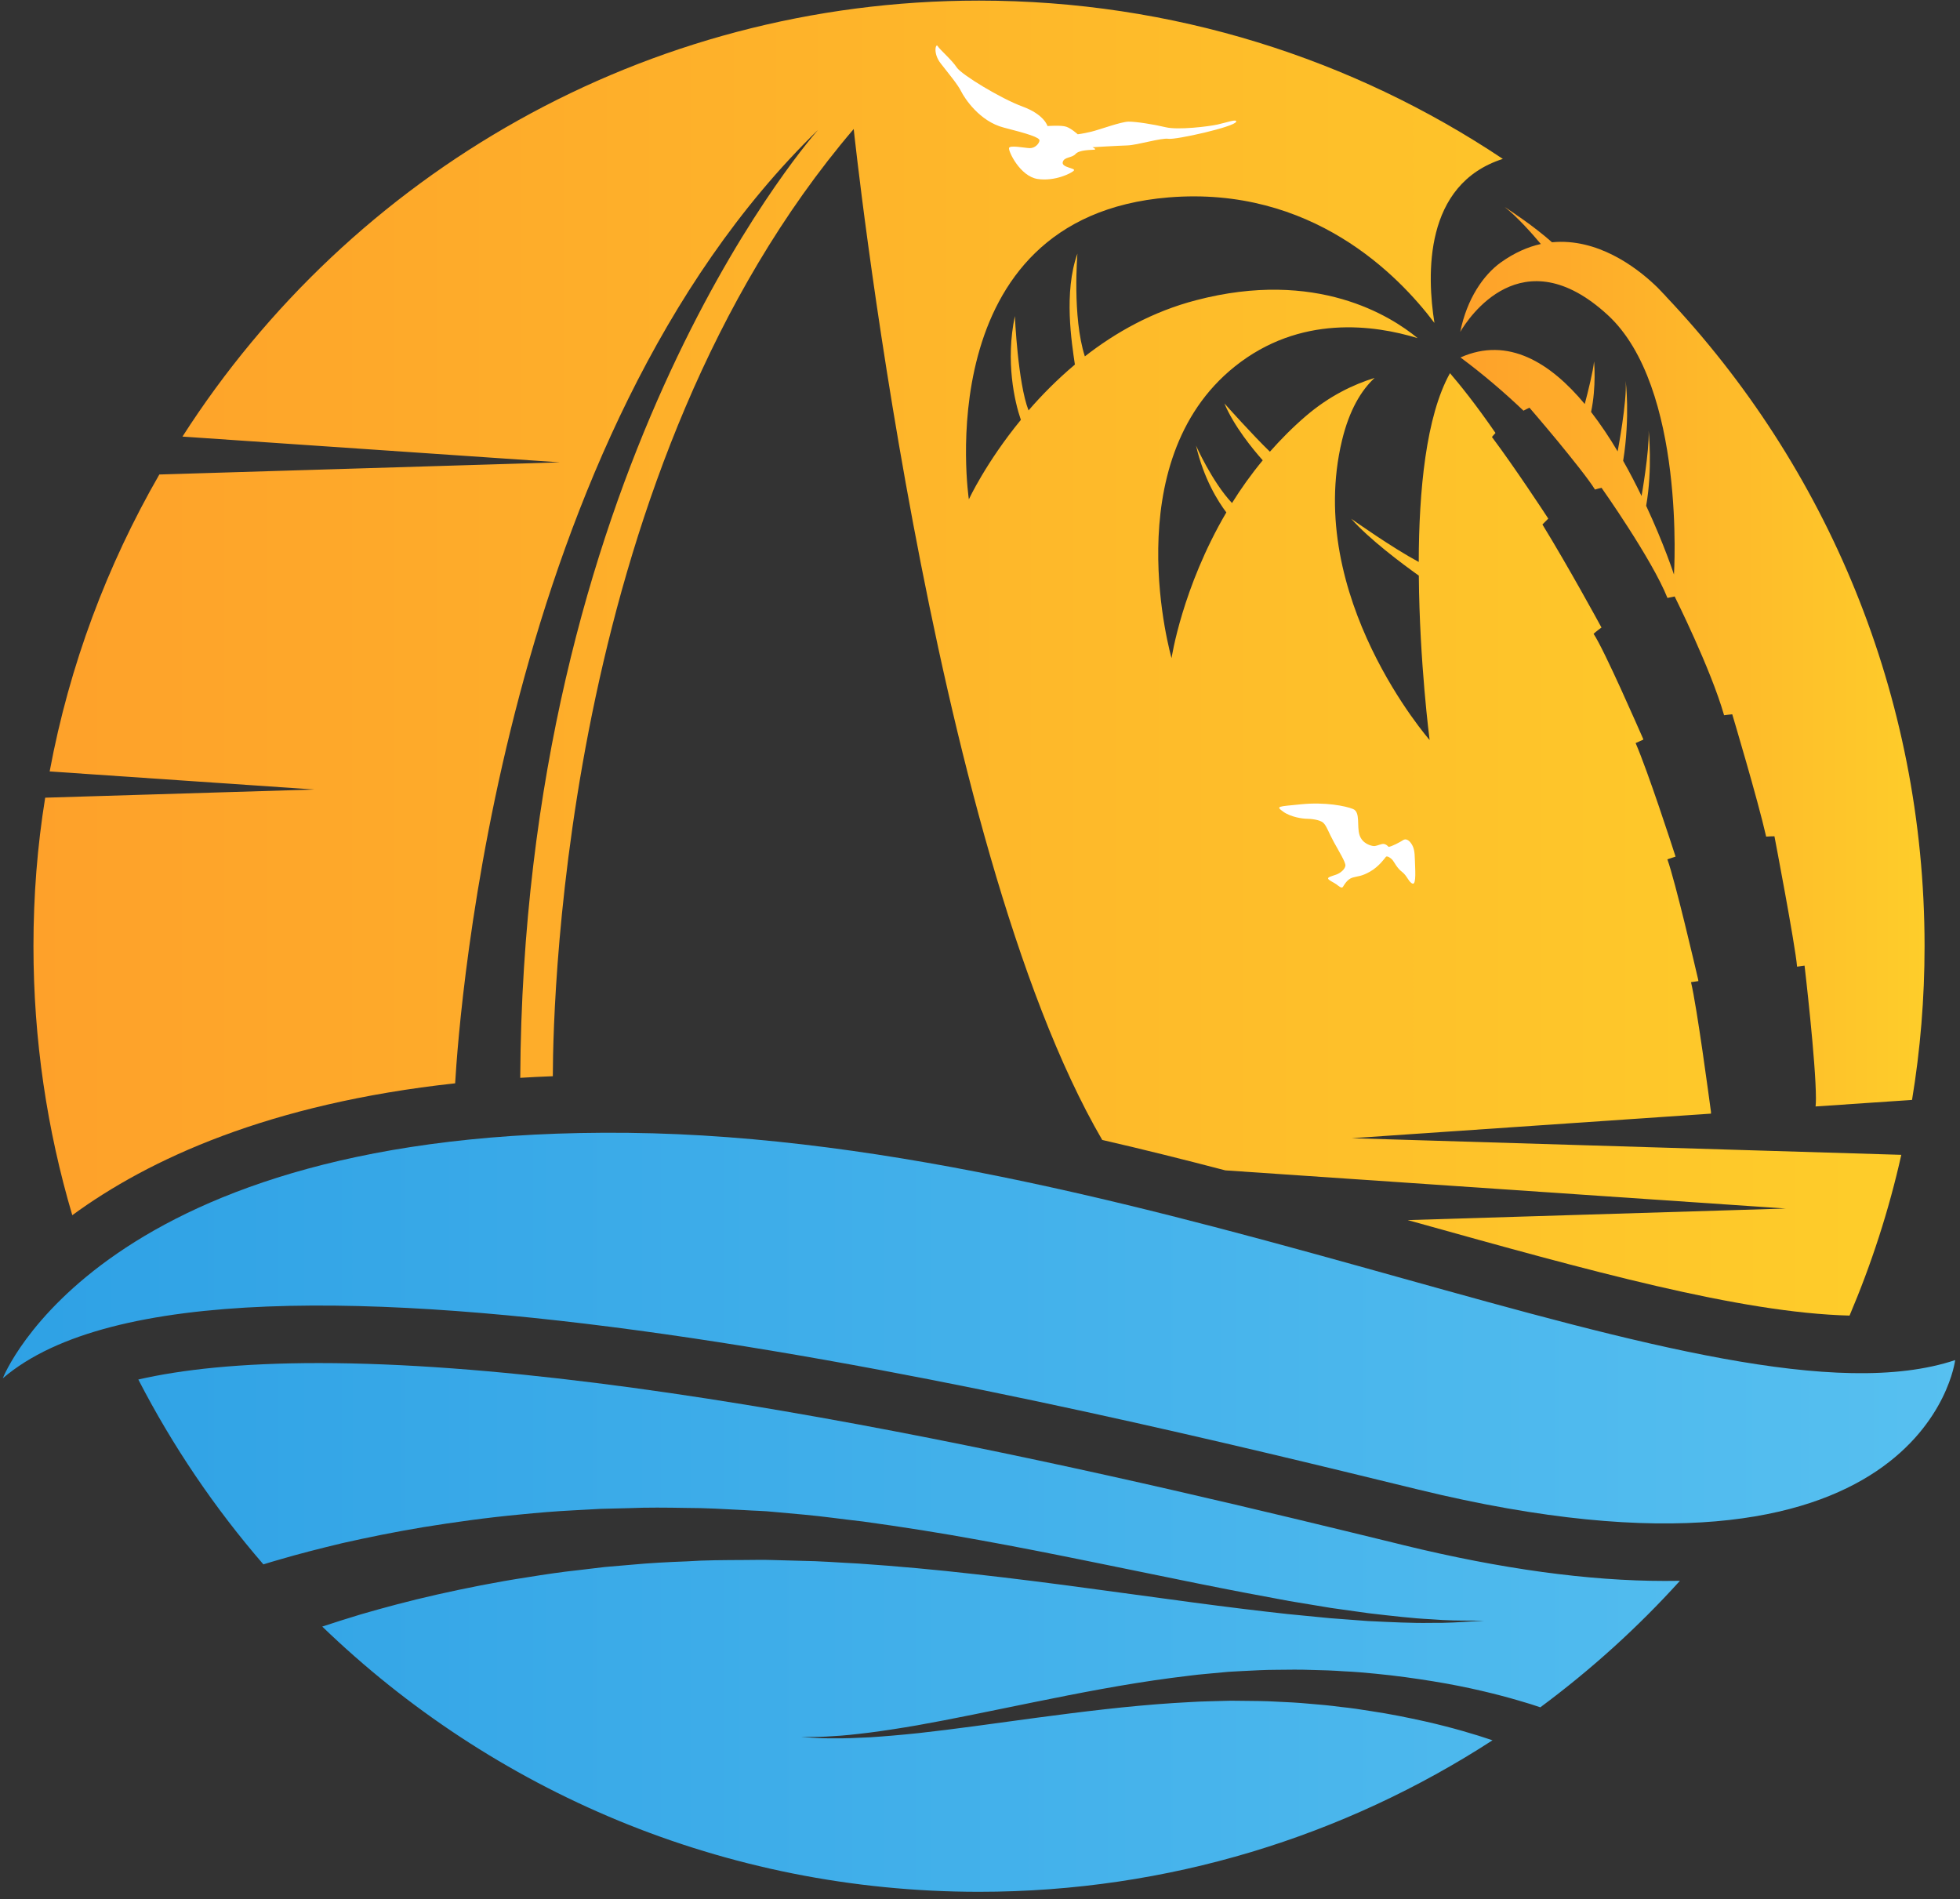 <svg width="257" height="249" viewBox="0 0 257 249" fill="none" xmlns="http://www.w3.org/2000/svg">
<rect x="0" y="0" width="257" height="249" fill="#333333" stroke="none"/>
<path d="M220.275 207.264C214.743 213.384 208.623 218.916 201.976 223.845H201.96C201.252 223.604 200.286 223.287 199.111 222.956C196.427 222.172 192.584 221.193 187.912 220.439C185.575 220.062 183.043 219.7 180.36 219.444C179.018 219.309 177.631 219.187 176.214 219.127C174.797 219.022 173.35 218.976 171.888 218.947C170.426 218.886 168.919 218.917 167.412 218.931C165.904 218.931 164.382 219.022 162.844 219.097C162.06 219.157 161.322 219.157 160.507 219.248L158.231 219.459C156.709 219.58 155.126 219.821 153.573 220.001C147.409 220.815 141.349 222.006 135.696 223.152C130.044 224.298 124.782 225.413 120.245 226.212C117.984 226.603 115.903 226.92 114.049 227.161C112.195 227.387 110.582 227.569 109.24 227.629C107.899 227.734 106.844 227.734 106.12 227.734C105.396 227.749 105.019 227.749 105.019 227.749C105.019 227.749 105.396 227.779 106.12 227.809C106.844 227.854 107.899 227.93 109.24 227.914C110.597 227.944 112.225 227.869 114.109 227.779C115.978 227.658 118.088 227.478 120.394 227.237C124.991 226.74 130.328 225.97 136.041 225.202C141.754 224.448 147.828 223.68 153.903 223.288C155.425 223.213 156.888 223.092 158.441 223.062L160.732 223.001C161.425 222.971 162.21 223.001 162.948 223.001C164.425 223.017 165.903 223.017 167.365 223.107C168.812 223.167 170.244 223.243 171.661 223.378C173.063 223.483 174.45 223.619 175.791 223.8C177.147 223.936 178.459 224.132 179.741 224.342C182.288 224.718 184.685 225.216 186.871 225.699C190.398 226.498 193.398 227.387 195.703 228.171C176.319 240.743 153.196 248.038 128.37 248.038C94.906 248.038 64.563 234.788 42.254 213.263C43.776 212.751 45.48 212.223 47.349 211.651C50.273 210.806 53.604 209.901 57.282 209.072C60.975 208.243 64.985 207.43 69.265 206.781C71.406 206.434 73.607 206.102 75.883 205.861C77.013 205.726 78.159 205.59 79.305 205.454C80.466 205.349 81.641 205.258 82.817 205.153C85.184 204.927 87.596 204.806 90.022 204.715C92.464 204.549 94.936 204.549 97.438 204.535C98.674 204.535 99.971 204.49 101.162 204.535C102.442 204.565 103.724 204.595 105.005 204.64C107.583 204.67 110.055 204.881 112.602 205.002C117.696 205.349 122.807 205.816 127.826 206.389C132.845 206.947 137.79 207.58 142.583 208.228C147.377 208.876 152.005 209.51 156.391 210.097C160.792 210.685 164.967 211.198 168.826 211.62C170.756 211.815 172.61 211.996 174.373 212.162C176.137 212.297 177.81 212.419 179.378 212.538C182.528 212.689 185.271 212.825 187.533 212.78C189.794 212.809 191.572 212.674 192.779 212.599C193.984 212.538 194.633 212.494 194.633 212.494C194.633 212.494 193.984 212.494 192.779 212.479C191.573 212.479 189.794 212.479 187.548 212.298C185.302 212.193 182.589 211.876 179.469 211.514C177.916 211.303 176.273 211.062 174.525 210.821C172.791 210.535 170.967 210.234 169.069 209.917C165.27 209.224 161.155 208.44 156.829 207.566C152.473 206.677 147.89 205.741 143.157 204.777C138.409 203.813 133.495 202.832 128.475 201.928C123.455 201.008 118.315 200.194 113.146 199.486C110.553 199.199 107.9 198.807 105.353 198.582C104.086 198.476 102.805 198.356 101.524 198.235C100.166 198.085 98.916 198.085 97.619 197.994C95.042 197.858 92.48 197.707 89.947 197.707C87.4 197.662 84.897 197.632 82.441 197.737C81.204 197.767 79.983 197.797 78.762 197.828C77.557 197.888 76.365 197.963 75.174 198.024C72.792 198.144 70.486 198.34 68.226 198.566C63.718 198.988 59.469 199.591 55.549 200.224C51.63 200.873 48.057 201.611 44.907 202.32C41.756 203.074 39.013 203.782 36.767 204.445C35.953 204.671 35.214 204.898 34.536 205.108C28.16 197.737 22.643 189.613 18.137 180.87C23.789 179.574 31.447 178.715 41.817 178.715C86.149 178.715 151.448 194.633 182.831 202.29L184.111 202.607C196.834 205.712 208.32 207.279 218.268 207.279C218.949 207.278 219.612 207.278 220.275 207.264Z" fill="url(#paint0_linear_30_38)"/>
<path d="M249.304 151.412C247.676 158.696 245.385 165.736 242.518 172.489C228.138 172.123 208.268 166.577 185.421 160.201C185.155 160.135 184.867 160.057 184.579 159.969L234.149 158.452L160.669 153.449C155.366 152.065 149.986 150.715 144.54 149.464H144.529C121.836 110.543 111.94 16.915 111.94 16.915C74.281 61.028 72.521 129.892 72.487 141.106C71.037 141.161 69.609 141.228 68.215 141.316C68.657 62.423 104.977 19.649 107.257 17.037C65.812 57.286 60.233 132.571 59.68 142.036C35.271 144.693 19.497 151.988 9.479 159.327C6.169 148.146 4.387 136.313 4.387 124.059C4.387 117.439 4.896 110.93 5.925 104.587L41.216 103.513L6.512 101.144C9.102 87.208 14.051 74.09 20.892 62.212L73.406 60.618L23.925 57.242C45.965 22.86 84.498 0.078 128.367 0.078C153.783 0.078 177.406 7.716 197.055 20.834C186.66 24.166 187.092 36.088 188.088 42.342C183.339 36.032 171.949 24.365 153.241 25.882C121.46 28.472 127.039 65.467 127.039 65.467C127.039 65.467 129.275 60.64 133.858 55.05C133.039 52.681 131.821 47.379 133.072 41.446C133.072 41.446 133.459 50.202 134.865 53.81C136.592 51.807 138.629 49.748 140.942 47.8C140.533 44.999 139.448 38.335 141.275 33.243C141.275 33.243 140.577 41.556 142.249 46.726C146.278 43.582 151.127 40.848 156.827 39.364C172.624 35.224 182.387 41.446 185.885 44.335C180.207 42.597 170.454 41.213 161.908 48.054C146.201 60.629 153.617 86.289 153.617 86.289C153.617 86.289 154.99 77.079 160.801 67.183C159.739 65.788 157.835 62.788 156.827 58.426C156.827 58.426 158.92 63.164 161.543 65.954C162.705 64.083 164.045 62.201 165.573 60.353C164.288 58.914 161.776 55.847 160.547 52.892C160.802 53.179 164.3 57.087 166.513 59.224C167.953 57.596 169.513 56.013 171.262 54.519C174.295 51.929 177.417 50.423 180.24 49.549C178.491 51.176 176.93 53.744 175.967 57.74C171.03 78.263 187.457 97.026 187.457 97.026C187.457 97.026 186.129 86.876 186.04 75.474C183.76 73.847 179.531 70.681 177.174 68.013C177.539 68.267 182.576 71.832 186.029 73.68C186.051 64.382 186.97 54.574 190.125 48.929C191.376 50.379 193.49 52.991 196.092 56.766C195.793 57.087 195.627 57.297 195.627 57.297C198.627 61.305 202.501 67.205 202.966 67.924C202.977 67.957 202.999 67.969 203.01 68.002C202.534 68.467 202.246 68.766 202.246 68.766C205.744 74.478 209.508 81.396 209.951 82.204C209.962 82.226 209.973 82.26 209.995 82.271C209.309 82.769 208.955 83.101 208.955 83.101C210.372 85.226 214.888 95.599 215.464 96.894C215.464 96.927 215.464 96.938 215.475 96.971C214.844 97.248 214.467 97.425 214.467 97.425C216.106 101.222 219.216 110.797 219.648 112.137C219.67 112.192 219.681 112.258 219.703 112.314C219.039 112.524 218.63 112.668 218.63 112.668C219.67 115.557 222.316 126.926 222.67 128.442C222.67 128.509 222.681 128.564 222.703 128.631L221.729 128.774C222.515 132.073 224.098 143.951 224.342 145.744C224.342 145.844 224.353 145.91 224.353 146.01L177.24 149.231L249.304 151.412Z" fill="url(#paint1_linear_30_38)"/>
<path d="M252.354 124.059C252.354 130.917 251.796 137.655 250.711 144.212L238.064 145.071C238.094 144.784 238.109 144.438 238.109 144.016C238.109 139.298 236.617 126.606 236.617 126.606L235.637 126.741C235.396 123.877 232.669 109.647 232.669 109.647C232.322 109.647 231.96 109.662 231.584 109.692C230.483 104.824 227.137 93.654 227.137 93.654C226.775 93.684 226.413 93.73 226.067 93.775C224.319 87.67 219.585 78.205 219.585 78.205C219.253 78.265 218.952 78.325 218.635 78.4V78.385C217.626 75.852 215.471 72.25 213.556 69.266C211.656 66.297 209.998 63.96 209.998 63.96C209.711 64.021 209.425 64.096 209.139 64.186C208.31 62.844 206.154 60.161 204.225 57.81C202.28 55.459 200.546 53.454 200.546 53.454C200.275 53.575 200.018 53.711 199.763 53.846C197.185 51.388 194.442 49.053 191.503 46.866C197.744 44.078 203.305 47.575 207.797 52.971C208.25 51.253 208.897 48.66 209.018 47.379C209.018 47.379 209.335 50.665 208.626 54.012C209.877 55.64 211.053 57.388 212.108 59.182C212.108 59.182 213.359 52.64 213.163 49.943C213.163 49.943 213.766 54.63 212.832 60.419C213.721 61.986 214.52 63.539 215.244 65.032C215.244 65.032 216.269 59.243 216.178 56.47C216.178 56.47 216.706 61.52 215.847 66.314C218.198 71.348 219.494 75.328 219.494 75.328C219.494 75.328 221.077 50.697 210.782 41.276C199.537 30.966 192.528 41.728 191.473 43.507C192.347 39.165 194.518 36.046 196.778 34.417C198.572 33.136 200.336 32.367 202.039 31.991C200.877 30.604 198.873 28.358 197.291 27.137C198.015 27.604 201.15 29.669 203.501 31.764C209.44 31.192 214.49 35.019 216.916 37.295C217.021 37.386 217.112 37.476 217.203 37.567C217.294 37.642 217.369 37.733 217.444 37.808C217.579 37.959 217.716 38.095 217.866 38.245C217.927 38.305 217.987 38.366 218.032 38.426C218.213 38.592 218.319 38.727 218.394 38.802L218.424 38.847H218.44V38.863C239.451 61.065 252.354 91.062 252.354 124.059Z" fill="url(#paint2_linear_30_38)"/>
<path d="M0.367 180.711C0.367 180.711 13.054 147.776 82.392 148.528C151.731 149.282 225.466 188.625 256.367 178.325C256.367 178.325 252.348 211.486 185.898 195.282C141.84 184.539 28.504 156.594 0.367 180.711Z" fill="url(#paint3_linear_30_38)"/>
<path d="M137.351 16.527C137.351 16.527 136.942 15.02 134.083 13.972C131.224 12.924 126.044 9.771 125.445 8.834C124.847 7.898 123.197 6.472 122.952 6.048C122.708 5.625 122.299 6.967 123.34 8.306C124.38 9.646 125.58 11.069 126.025 11.972C126.47 12.874 128.44 15.916 131.624 16.729C134.809 17.543 136.36 18.03 136.301 18.435C136.245 18.841 135.708 19.447 135.006 19.421C134.303 19.396 132.412 18.995 132.305 19.406C132.199 19.817 133.744 23.102 136.031 23.462C138.317 23.82 140.548 22.687 140.812 22.358C141.078 22.03 139.174 21.982 139.348 21.263C139.521 20.546 140.542 20.738 141.034 20.186C141.525 19.634 143.079 19.671 143.474 19.628C143.87 19.586 143.241 19.303 143.241 19.303C143.241 19.303 146.469 19.109 147.814 19.067C149.159 19.025 152.255 18.05 153.22 18.198C154.185 18.346 161.834 16.639 162.081 15.969C162.238 15.548 160.89 16.049 159.67 16.322C158.451 16.596 154.451 17.068 152.862 16.685C151.272 16.303 148.985 15.944 147.986 15.949C146.988 15.954 144.2 17.002 143.078 17.27C141.957 17.538 141.314 17.606 141.314 17.606C141.314 17.606 140.483 16.843 139.81 16.615C139.136 16.388 137.351 16.527 137.351 16.527Z" fill="white"/>
<path d="M182.074 111.036C182.074 111.036 181.69 110.543 181.208 110.663C180.728 110.783 180.403 110.951 180.116 110.928C179.827 110.903 178.65 110.663 178.265 109.486C177.881 108.308 178.409 106.483 177.424 106.075C176.438 105.666 173.723 105.137 170.623 105.45C167.524 105.762 167.259 105.691 168.245 106.411C169.23 107.132 170.816 107.349 171.344 107.349C171.873 107.349 173.026 107.469 173.483 107.854C173.939 108.238 174.198 109.127 174.897 110.401C175.597 111.675 176.462 113.068 176.414 113.5C176.366 113.933 175.813 114.461 175.189 114.678C174.564 114.894 174.035 115.015 174.156 115.23C174.276 115.446 174.948 115.735 175.237 115.951C175.526 116.167 175.91 116.528 176.079 116.288C176.247 116.047 176.631 115.278 177.353 115.062C178.073 114.846 178.482 114.941 179.66 114.27C180.837 113.596 181.579 112.511 181.723 112.342C181.867 112.174 182.351 112.467 182.591 112.755C182.831 113.044 183.168 113.812 183.841 114.317C184.514 114.822 184.73 115.711 185.234 115.855C185.739 115.999 185.546 113.812 185.523 112.731C185.499 111.649 185.403 111.121 185.043 110.592C184.683 110.064 184.275 109.943 183.961 110.159C183.648 110.375 182.458 111.012 182.074 111.036Z" fill="white"/>
<defs>
<linearGradient id="paint0_linear_30_38" x1="-1.262" y1="213.376" x2="258.24" y2="213.376" gradientUnits="userSpaceOnUse">
<stop stop-color="#2EA1E5"/>
<stop offset="1" stop-color="#57C0F0"/>
</linearGradient>
<linearGradient id="paint1_linear_30_38" x1="4.387" y1="86.283" x2="249.304" y2="86.283" gradientUnits="userSpaceOnUse">
<stop stop-color="#FEA12A"/>
<stop offset="1" stop-color="#FECD2A"/>
</linearGradient>
<linearGradient id="paint2_linear_30_38" x1="191.471" y1="86.103" x2="252.354" y2="86.103" gradientUnits="userSpaceOnUse">
<stop stop-color="#FEA12A"/>
<stop offset="1" stop-color="#FECD2A"/>
</linearGradient>
<linearGradient id="paint3_linear_30_38" x1="-1.266" y1="174.129" x2="258.236" y2="174.129" gradientUnits="userSpaceOnUse">
<stop stop-color="#2EA1E5"/>
<stop offset="1" stop-color="#57C0F0"/>
</linearGradient>
</defs>
</svg>
